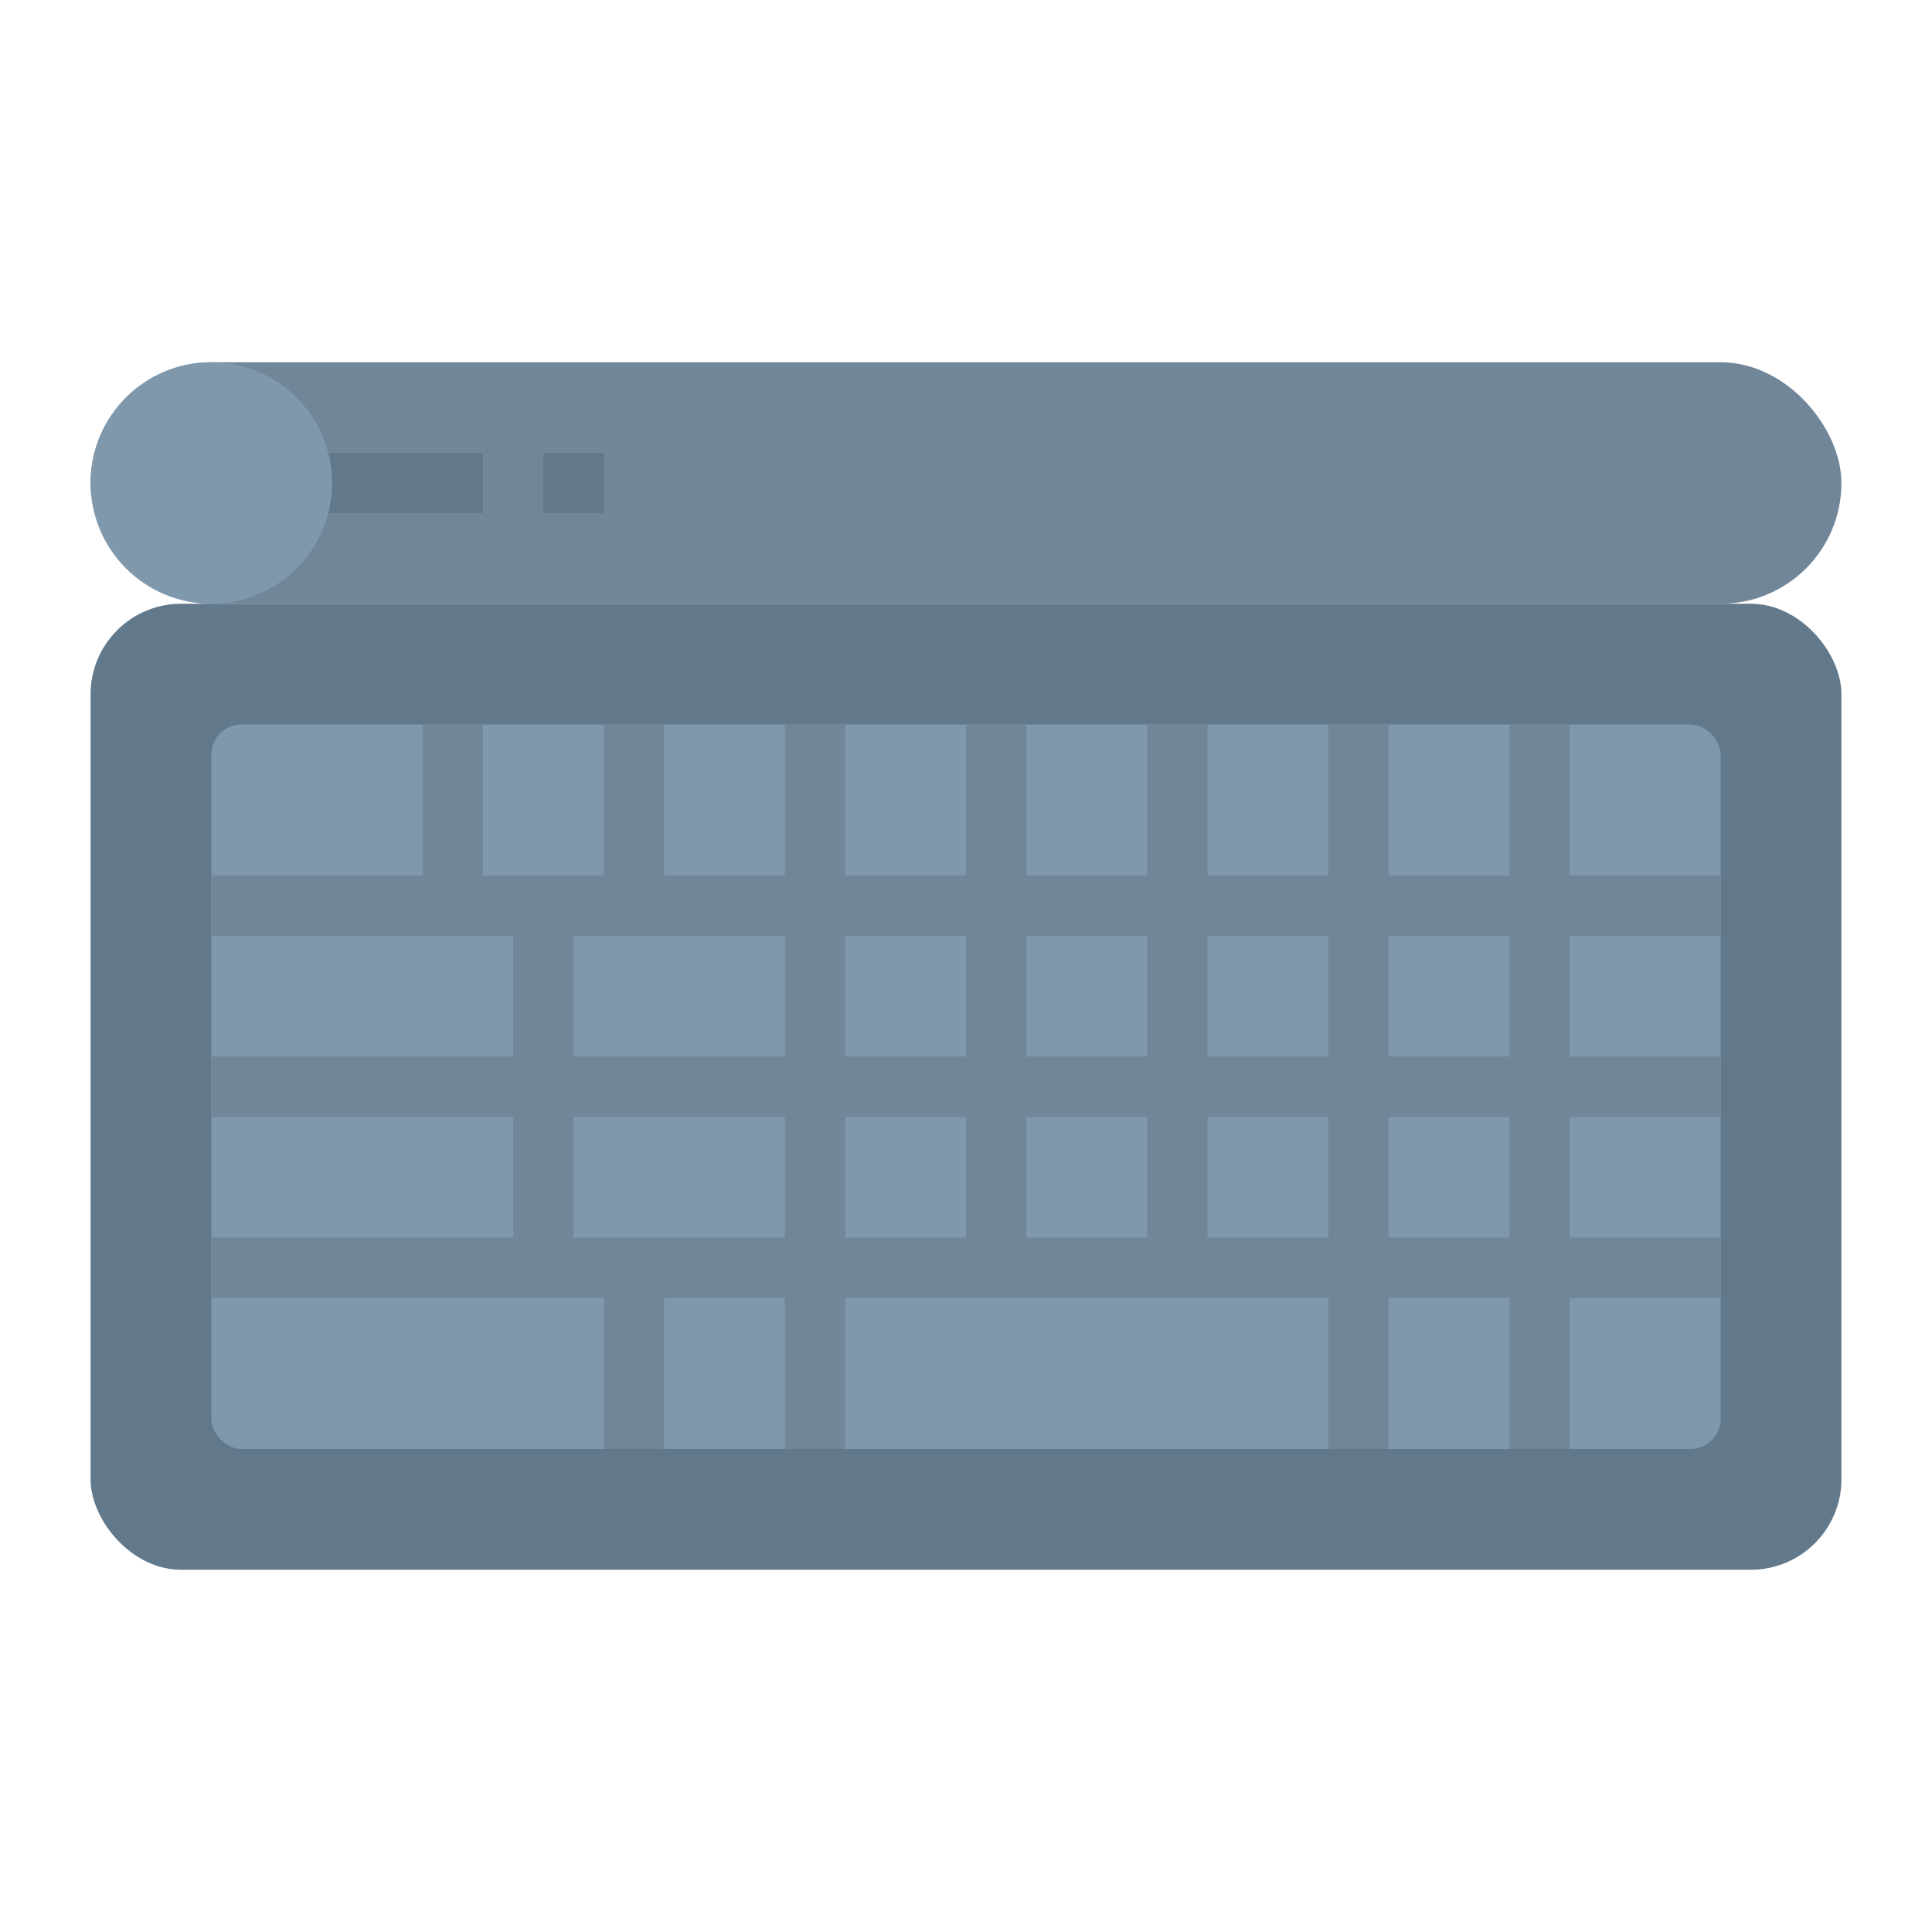 <svg height="512" viewBox="0 0 512 512" width="512" xmlns="http://www.w3.org/2000/svg"><g id="flat"><rect fill="#718799" height="64" rx="32" width="464" x="24" y="96"/><path d="m80 120h48v16h-48z" fill="#62798c"/><path d="m144 120h16v16h-16z" fill="#62798c"/><circle cx="56" cy="128" fill="#8098ab" r="32"/><rect fill="#62798c" height="256" rx="24" width="464" x="24" y="160"/><rect fill="#8098ab" height="192" rx="8" width="400" x="56" y="192"/><path d="m456 248v-16h-40v-40h-16v40h-32v-40h-16v40h-32v-40h-16v40h-32v-40h-16v40h-32v-40h-16v40h-32v-40h-16v40h-32v-40h-16v40h-56v16h80v32h-80v16h80v32h-80v16h104v40h16v-40h32v40h16v-40h128v40h16v-40h32v40h16v-40h40v-16h-40v-32h40v-16h-40v-32zm-184 32v-32h32v32zm-16 0h-32v-32h32zm0 16v32h-32v-32zm16 0h32v32h-32zm48 0h32v32h-32zm0-16v-32h32v32zm-168-32h56v32h-56zm0 48h56v32h-56zm248 32h-32v-32h32zm0-48h-32v-32h32z" fill="#718799"/></g></svg>